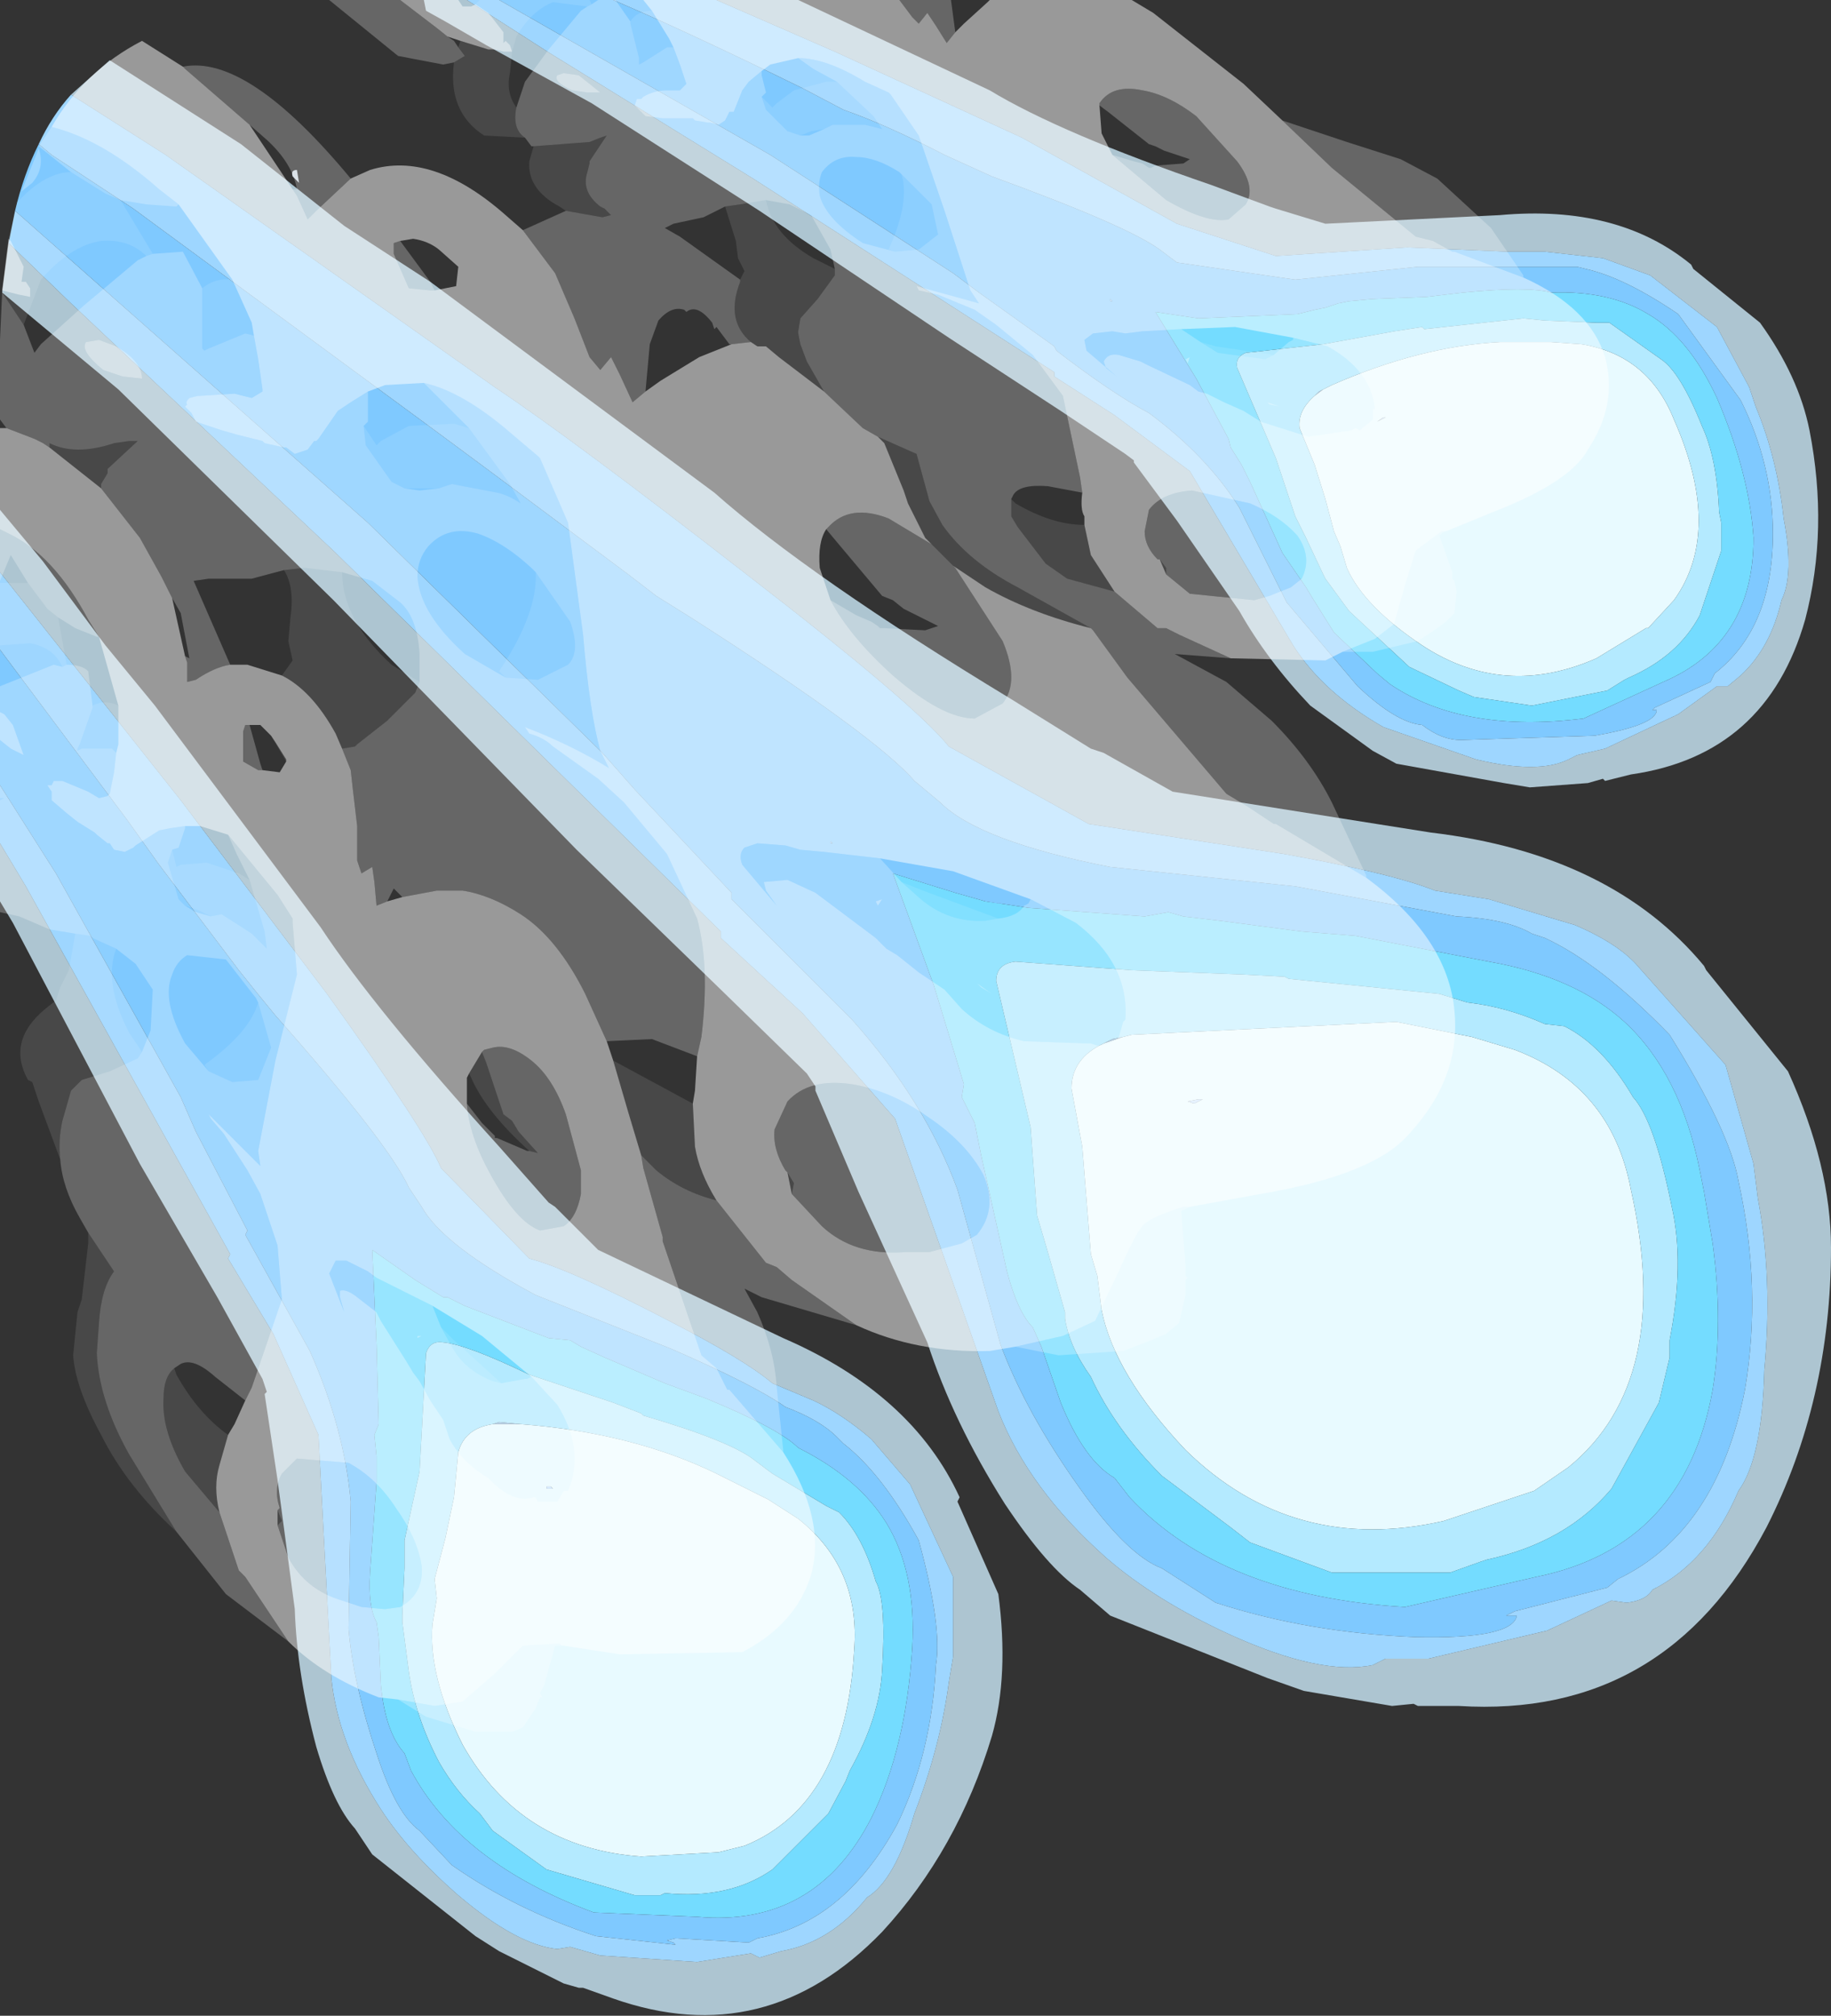 <?xml version="1.0" encoding="UTF-8" standalone="no"?>
<svg xmlns:ffdec="https://www.free-decompiler.com/flash" xmlns:xlink="http://www.w3.org/1999/xlink" ffdec:objectType="shape" height="46.85px" width="42.55px" xmlns="http://www.w3.org/2000/svg">
  <rect width="100%" height="100%" fill="#333333" stroke="none"/>
  <g transform="matrix(1.0, 0.0, 0.0, 1.0, 0.0, 0.0)">
    <path d="M6.9 3.95 L6.95 4.25 6.8 4.1 Q6.75 3.95 6.9 3.95" fill="#ced7df" fill-rule="evenodd" stroke="none"/>
    <path d="M30.55 9.2 L30.65 9.1 30.75 9.05 30.55 9.2 M25.65 24.25 L25.85 24.15 26.1 24.1 25.65 24.25 M12.1 33.1 L11.95 33.1 11.45 33.1 11.6 33.05 12.1 33.1" fill="#9fc0df" fill-rule="evenodd" stroke="none"/>
    <path d="M25.8 6.95 L25.85 7.0 25.8 7.0 25.8 6.95 M19.3 19.55 L19.35 19.6 19.3 19.6 19.3 19.55" fill="#a1cff8" fill-rule="evenodd" stroke="none"/>
    <path d="M32.0 9.8 L32.15 9.7 32.2 9.7 32.1 9.75 32.0 9.8 M27.6 25.6 L27.85 25.55 27.95 25.55 27.75 25.65 27.6 25.6 M12.7 34.6 L12.7 34.55 12.8 34.55 12.85 34.6 12.7 34.6" fill="#cce4ff" fill-rule="evenodd" stroke="none"/>
    <path d="M30.75 9.05 L30.95 8.95 Q33.0 8.05 34.85 7.95 L36.05 7.95 36.75 8.0 Q38.3 8.25 38.9 9.75 40.05 12.35 38.9 13.95 L38.3 14.6 38.25 14.6 37.1 15.3 Q34.95 16.25 33.05 15.0 31.7 14.1 31.3 13.2 L31.15 12.7 31.0 12.35 30.8 11.6 30.55 10.8 30.2 9.95 Q30.15 9.55 30.55 9.2 L30.75 9.05 M32.0 9.8 L32.1 9.75 32.2 9.7 32.15 9.7 32.0 9.8 M26.1 24.1 L26.3 24.05 32.45 23.75 34.2 24.1 35.2 24.4 Q37.45 25.25 37.9 27.65 38.9 32.1 36.45 34.1 L35.65 34.65 33.55 35.35 Q30.05 36.15 27.55 33.7 25.9 31.95 25.6 30.45 L25.5 29.65 25.35 29.15 25.25 27.9 25.15 26.65 24.9 25.3 Q24.9 24.6 25.65 24.25 L26.1 24.1 M11.45 33.1 L11.95 33.1 12.1 33.1 Q14.7 33.3 16.65 34.25 L17.85 34.85 18.55 35.3 Q20.0 36.45 19.85 38.35 19.65 41.95 17.3 42.9 L16.7 43.05 14.9 43.15 Q12.1 42.95 10.75 40.55 9.95 38.95 10.05 37.75 L10.15 37.15 10.1 36.7 10.35 35.75 10.55 34.8 10.65 33.75 Q10.8 33.2 11.45 33.1 M12.7 34.6 L12.85 34.6 12.8 34.55 12.7 34.55 12.7 34.6 M27.6 25.6 L27.75 25.65 27.95 25.55 27.85 25.55 27.6 25.6" fill="#e8faff" fill-rule="evenodd" stroke="none"/>
    <path d="M35.4 7.4 L35.9 7.45 37.1 7.5 37.4 7.5 38.6 8.35 Q39.05 8.65 39.55 9.9 39.9 10.65 39.95 11.9 L40.0 12.15 40.0 12.8 39.5 14.3 Q39.0 15.25 37.85 15.75 L37.75 15.8 37.35 16.05 35.6 16.4 34.25 16.2 33.9 16.05 32.75 15.5 31.35 14.2 30.8 13.45 30.75 13.35 30.35 12.5 30.1 12.0 29.65 10.65 28.75 8.55 Q28.7 8.3 28.95 8.2 L30.75 8.0 32.4 7.7 33.05 7.6 33.1 7.65 35.4 7.4 M30.55 9.2 Q30.15 9.55 30.2 9.95 L30.55 10.8 30.8 11.6 31.0 12.35 31.15 12.7 31.3 13.2 Q31.7 14.1 33.05 15.0 34.95 16.25 37.1 15.3 L38.25 14.6 38.3 14.6 38.9 13.95 Q40.05 12.35 38.9 9.75 38.3 8.25 36.75 8.0 L36.05 7.95 34.85 7.95 Q33.0 8.05 30.95 8.95 L30.75 9.05 30.65 9.1 30.55 9.2 M23.6 22.35 L26.3 22.55 28.9 22.65 29.85 22.7 29.95 22.75 33.45 23.1 34.1 23.3 Q35.0 23.4 35.9 23.8 L36.35 23.85 Q37.25 24.3 37.95 25.5 38.45 26.05 38.85 28.05 39.15 29.35 38.8 31.15 L38.8 31.55 38.55 32.6 37.45 34.6 Q36.4 35.85 34.55 36.25 L34.4 36.3 33.7 36.55 30.95 36.55 29.05 35.85 28.6 35.5 27.0 34.3 Q25.9 33.2 25.35 32.0 24.85 31.3 24.75 30.65 L24.75 30.5 24.35 29.1 24.1 28.25 23.95 26.2 23.15 22.8 Q23.15 22.4 23.6 22.35 M25.65 24.25 Q24.9 24.6 24.9 25.3 L25.15 26.65 25.25 27.9 25.35 29.15 25.5 29.65 25.6 30.45 Q25.9 31.95 27.55 33.7 30.05 36.15 33.55 35.35 L35.65 34.65 36.45 34.1 Q38.9 32.1 37.9 27.65 37.45 25.25 35.2 24.4 L34.2 24.1 32.45 23.75 26.3 24.05 26.1 24.1 25.85 24.15 25.65 24.25 M14.9 32.85 L14.95 32.9 Q17.0 33.5 17.55 33.95 L17.95 34.25 19.2 35.0 19.5 35.15 Q20.05 35.7 20.35 36.75 20.6 37.2 20.5 38.8 20.45 39.9 19.75 41.15 L19.65 41.4 19.25 42.15 17.95 43.45 Q16.95 44.15 15.45 44.0 L15.35 44.05 14.75 44.05 12.7 43.45 11.45 42.55 11.15 42.15 Q10.6 41.65 10.2 40.95 9.65 39.9 9.5 38.85 L9.35 37.7 9.35 37.55 9.4 36.45 9.4 35.8 9.75 34.2 9.9 31.45 Q10.0 31.15 10.3 31.2 10.85 31.25 12.3 31.95 L14.25 32.6 14.9 32.85 M12.1 33.1 L11.6 33.05 11.45 33.1 Q10.8 33.2 10.65 33.75 L10.55 34.8 10.35 35.75 10.1 36.7 10.15 37.15 10.05 37.75 Q9.95 38.95 10.75 40.55 12.1 42.95 14.9 43.15 L16.7 43.05 17.3 42.9 Q19.65 41.95 19.85 38.35 20.0 36.45 18.55 35.3 L17.85 34.85 16.65 34.25 Q14.7 33.3 12.1 33.1" fill="#b4eaff" fill-rule="evenodd" stroke="none"/>
    <path d="M35.4 7.4 L33.1 7.65 33.05 7.6 32.4 7.7 30.75 8.0 28.95 8.2 Q28.7 8.3 28.75 8.55 L29.65 10.65 30.1 12.0 30.35 12.5 30.75 13.35 30.8 13.45 31.35 14.2 32.75 15.5 33.9 16.05 34.25 16.2 35.6 16.4 37.35 16.05 37.75 15.8 37.85 15.75 Q39.0 15.25 39.5 14.3 L40.0 12.8 40.0 12.15 39.95 11.9 Q39.9 10.65 39.55 9.9 39.05 8.65 38.6 8.35 L37.4 7.5 37.1 7.5 35.9 7.45 35.4 7.4 M33.15 6.9 L34.0 6.8 Q35.5 6.65 36.05 6.8 37.4 6.75 38.3 7.3 39.25 7.85 39.9 9.25 40.65 11.0 40.75 12.5 40.75 14.95 38.65 15.85 L36.8 16.7 Q34.0 17.05 32.3 15.9 L32.0 15.65 31.0 14.7 30.5 13.9 30.35 13.65 29.8 12.85 29.05 11.2 28.85 10.8 28.6 10.4 28.55 10.2 27.8 8.8 26.85 7.25 27.85 7.4 29.0 7.35 30.15 7.3 30.55 7.2 30.8 7.15 31.1 7.05 31.35 7.0 31.9 6.95 33.15 6.9 M23.25 21.0 L23.9 21.1 26.6 21.3 27.15 21.2 27.5 21.3 28.35 21.4 30.25 21.65 31.5 21.75 34.6 22.35 Q36.6 22.7 37.75 23.75 39.05 24.95 39.5 27.2 L39.6 27.7 39.8 28.9 Q40.05 30.75 39.8 32.3 39.15 35.95 35.7 36.65 L32.65 37.35 Q28.4 37.1 26.25 34.8 L25.9 34.35 Q25.2 33.95 24.65 32.6 L24.2 31.3 24.0 30.85 Q23.65 30.5 23.4 29.55 L22.8 26.85 22.65 26.1 22.35 25.5 22.4 25.2 21.7 22.9 20.75 20.3 22.2 20.75 22.9 20.95 23.25 21.0 M23.6 22.35 Q23.15 22.4 23.15 22.8 L23.95 26.2 24.1 28.25 24.35 29.1 24.75 30.5 24.75 30.65 Q24.85 31.3 25.35 32.0 25.9 33.2 27.0 34.3 L28.6 35.5 29.05 35.85 30.95 36.55 33.7 36.55 34.4 36.3 34.55 36.25 Q36.4 35.85 37.45 34.6 L38.55 32.6 38.8 31.55 38.8 31.15 Q39.15 29.35 38.85 28.05 38.45 26.05 37.95 25.5 37.25 24.3 36.35 23.85 L35.9 23.8 Q35.0 23.4 34.1 23.3 L33.45 23.1 29.95 22.75 29.85 22.7 28.9 22.65 26.3 22.55 23.6 22.35 M10.3 30.15 L10.4 30.15 10.8 30.35 12.75 31.1 13.25 31.15 13.5 31.3 14.05 31.55 15.45 32.15 16.4 32.5 Q18.1 33.2 18.55 33.65 19.95 34.35 20.6 35.4 21.3 36.55 21.2 38.3 21.05 40.65 20.25 42.25 18.95 44.8 16.2 44.55 L13.8 44.45 Q10.7 43.3 9.55 41.15 L9.4 40.75 Q8.95 40.25 8.85 39.15 L8.8 38.05 8.75 37.7 Q8.55 37.35 8.6 36.55 L8.75 34.45 8.75 33.85 8.7 33.35 8.8 33.1 8.75 31.25 8.65 29.05 9.65 29.75 10.3 30.15 M14.9 32.85 L14.25 32.6 12.3 31.95 Q10.85 31.25 10.3 31.2 10.0 31.15 9.9 31.45 L9.75 34.2 9.4 35.8 9.4 36.45 9.35 37.55 9.35 37.7 9.5 38.85 Q9.65 39.9 10.2 40.95 10.6 41.65 11.15 42.15 L11.45 42.55 12.7 43.45 14.75 44.05 15.35 44.05 15.45 44.0 Q16.95 44.15 17.95 43.45 L19.25 42.15 19.65 41.4 19.75 41.15 Q20.45 39.9 20.5 38.8 20.6 37.2 20.35 36.75 20.05 35.7 19.5 35.15 L19.2 35.0 17.95 34.25 17.55 33.95 Q17.0 33.5 14.95 32.9 L14.9 32.85" fill="#74dcff" fill-rule="evenodd" stroke="none"/>
    <path d="M14.25 0.0 Q16.0 0.75 18.65 2.05 L19.6 2.55 Q20.6 2.9 21.95 3.6 L22.5 3.85 23.05 4.1 Q26.2 5.25 26.95 5.8 L27.35 6.1 30.1 6.5 32.95 6.2 35.45 6.2 36.65 6.2 36.85 6.25 Q37.75 6.45 39.0 7.3 L40.45 9.3 Q41.2 10.8 41.2 12.4 41.2 14.6 39.85 15.65 L39.75 15.85 38.45 16.45 38.4 16.5 38.45 16.5 38.5 16.5 Q38.5 16.85 37.05 17.1 L33.95 17.2 Q33.5 17.2 33.05 16.85 32.45 16.8 31.55 15.95 L29.9 14.0 28.8 11.8 Q28.05 10.6 26.7 9.6 25.85 9.15 24.55 8.15 L24.5 8.05 22.75 6.8 22.15 6.35 17.9 3.6 13.35 1.0 11.6 0.0 14.25 0.0 M0.9 3.35 L1.2 3.6 3.1 4.85 10.1 10.0 11.45 11.0 14.6 13.35 15.25 13.85 16.05 14.35 Q20.35 17.1 21.25 18.15 L21.85 18.65 Q22.75 19.55 25.8 20.15 L30.1 20.6 33.85 21.3 Q35.0 21.35 35.6 21.7 L35.9 21.8 Q37.2 22.4 38.8 24.05 40.2 26.3 40.4 27.45 40.95 29.95 40.55 32.3 39.9 35.6 37.6 36.7 L37.35 36.9 35.2 37.45 35.0 37.55 35.2 37.55 35.25 37.55 Q35.15 38.1 32.9 38.05 30.4 37.95 28.25 37.25 L27.0 36.45 Q26.2 36.15 25.1 34.6 23.85 32.85 23.25 31.25 L22.25 27.65 Q21.5 25.6 19.8 23.7 L17.0 20.9 17.0 20.75 14.75 18.35 14.0 17.5 8.55 12.15 2.5 6.8 0.35 4.9 Q0.55 4.05 0.9 3.35 M33.15 6.9 L31.9 6.95 31.35 7.0 31.1 7.05 30.8 7.15 30.55 7.2 30.15 7.3 29.0 7.35 27.85 7.4 26.85 7.25 27.8 8.8 28.55 10.2 28.6 10.4 28.85 10.8 29.05 11.2 29.8 12.85 30.35 13.65 30.5 13.9 31.0 14.7 32.0 15.65 32.3 15.9 Q34.0 17.05 36.8 16.7 L38.65 15.85 Q40.75 14.95 40.75 12.5 40.65 11.0 39.9 9.25 39.25 7.85 38.3 7.3 37.4 6.75 36.05 6.8 35.5 6.65 34.0 6.8 L33.15 6.9 M25.8 6.95 L25.8 7.0 25.85 7.0 25.8 6.95 M22.9 20.95 L22.2 20.75 20.75 20.3 21.7 22.9 22.4 25.2 22.35 25.5 22.65 26.1 22.8 26.85 23.4 29.55 Q23.65 30.5 24.0 30.85 L24.2 31.3 24.65 32.6 Q25.2 33.95 25.9 34.35 L26.25 34.8 Q28.4 37.1 32.65 37.35 L35.7 36.65 Q39.15 35.95 39.8 32.3 40.05 30.75 39.8 28.9 L39.6 27.7 39.5 27.2 Q39.05 24.95 37.75 23.75 36.6 22.7 34.6 22.35 L31.5 21.75 30.25 21.65 28.35 21.4 27.5 21.3 27.15 21.2 26.6 21.3 23.9 21.1 23.25 21.0 23.2 21.0 22.9 20.95 M0.0 18.25 L0.0 15.1 2.95 19.05 3.7 20.1 5.55 22.55 5.95 23.05 6.4 23.6 Q9.05 26.6 9.5 27.6 L9.8 28.05 Q10.3 28.95 12.45 30.1 L15.6 31.35 Q17.55 32.2 18.25 32.7 19.05 33.0 19.45 33.4 L19.6 33.55 Q20.5 34.25 21.35 35.8 21.9 37.8 21.75 38.7 21.65 40.75 20.85 42.4 19.6 44.7 17.6 45.05 L17.4 45.15 15.7 45.05 15.5 45.1 15.65 45.15 15.7 45.2 13.85 45.0 Q12.0 44.4 10.5 43.35 L9.75 42.55 Q9.2 42.15 8.75 40.75 8.2 39.1 8.1 37.85 L8.15 34.9 Q8.0 33.2 7.2 31.4 L5.7 28.7 5.75 28.6 4.55 26.3 4.2 25.5 1.3 20.3 0.0 18.25 M19.3 19.55 L19.3 19.6 19.35 19.6 19.3 19.55 M10.3 30.15 L9.65 29.75 8.65 29.05 8.75 31.25 8.8 33.1 8.7 33.35 8.75 33.85 8.75 34.45 8.6 36.55 Q8.55 37.35 8.75 37.7 L8.8 38.05 8.85 39.15 Q8.95 40.25 9.4 40.75 L9.55 41.15 Q10.7 43.3 13.8 44.45 L16.2 44.55 Q18.95 44.8 20.25 42.25 21.05 40.65 21.2 38.3 21.3 36.55 20.6 35.4 19.95 34.35 18.55 33.65 18.1 33.2 16.4 32.5 L15.45 32.15 14.05 31.55 13.5 31.3 13.25 31.15 12.75 31.1 10.8 30.35 10.4 30.15 10.3 30.15" fill="#7fc9ff" fill-rule="evenodd" stroke="none"/>
    <path d="M16.65 0.0 L19.4 1.2 23.75 3.2 27.35 5.2 29.65 5.95 32.7 5.75 35.05 5.85 35.9 5.85 37.25 6.0 38.35 6.4 39.9 7.6 40.65 9.0 40.8 9.45 Q41.3 10.65 41.45 12.05 41.7 13.35 41.4 13.95 41.15 15.05 40.45 15.7 L40.15 15.95 39.9 15.95 39.0 16.6 37.3 17.4 36.65 17.55 36.45 17.65 Q35.75 18.0 34.3 17.65 L32.15 16.9 Q30.75 16.1 30.05 15.0 L27.65 10.95 25.9 9.65 24.5 8.75 24.5 8.65 17.5 4.15 12.8 1.25 10.85 0.0 11.6 0.0 13.35 1.0 17.9 3.6 22.15 6.35 22.75 6.8 24.5 8.05 24.55 8.15 Q25.85 9.15 26.7 9.6 28.05 10.6 28.8 11.8 L29.9 14.0 31.55 15.95 Q32.45 16.8 33.05 16.85 33.5 17.2 33.95 17.2 L37.05 17.1 Q38.5 16.85 38.5 16.5 L38.45 16.5 38.4 16.5 38.45 16.45 39.75 15.85 39.85 15.65 Q41.2 14.6 41.2 12.4 41.2 10.8 40.45 9.3 L39.0 7.3 Q37.75 6.45 36.85 6.25 L36.65 6.2 35.45 6.2 32.95 6.2 30.1 6.5 27.35 6.1 26.95 5.8 Q26.2 5.25 23.05 4.1 L22.5 3.85 21.95 3.6 Q20.6 2.9 19.6 2.55 L18.65 2.05 Q16.0 0.75 14.25 0.0 L16.65 0.0 M1.65 2.2 L3.85 3.6 11.5 9.0 Q13.3 10.2 17.35 13.35 21.3 16.4 22.05 17.35 L25.3 19.15 29.85 19.85 Q32.35 20.3 33.35 20.7 L34.6 20.9 36.6 21.5 Q37.65 21.95 38.1 22.5 L40.1 24.75 40.75 27.05 40.85 27.85 Q41.2 29.7 41.0 31.85 40.95 33.9 40.4 34.65 39.7 36.3 38.4 36.95 38.25 37.2 37.8 37.25 L37.45 37.2 35.95 37.9 33.2 38.55 32.2 38.55 31.9 38.7 Q30.7 38.95 28.6 38.0 26.85 37.2 25.7 36.2 23.9 34.6 23.2 32.8 L20.8 26.0 18.65 23.55 16.75 21.8 16.75 21.65 7.8 12.85 1.65 7.05 0.2 5.65 0.35 4.9 2.5 6.8 8.55 12.15 14.0 17.5 14.75 18.35 17.0 20.75 17.0 20.9 19.8 23.7 Q21.5 25.6 22.25 27.65 L23.25 31.25 Q23.85 32.85 25.1 34.6 26.2 36.15 27.0 36.45 L28.25 37.25 Q30.4 37.95 32.9 38.05 35.15 38.1 35.25 37.55 L35.2 37.55 35.0 37.55 35.2 37.45 37.35 36.9 37.6 36.7 Q39.9 35.6 40.55 32.3 40.95 29.95 40.4 27.45 40.2 26.3 38.8 24.05 37.2 22.4 35.9 21.8 L35.6 21.7 Q35.0 21.35 33.85 21.3 L30.1 20.6 25.8 20.15 Q22.75 19.55 21.85 18.65 L21.25 18.15 Q20.35 17.1 16.05 14.35 L15.25 13.85 14.6 13.35 11.45 11.0 10.1 10.0 3.1 4.85 1.2 3.6 0.9 3.35 Q1.2 2.7 1.65 2.2 M0.0 19.6 L0.0 18.25 1.3 20.3 4.2 25.5 4.55 26.3 5.75 28.6 5.7 28.7 7.2 31.4 Q8.0 33.2 8.15 34.9 L8.1 37.85 Q8.2 39.1 8.75 40.75 9.2 42.15 9.75 42.55 L10.5 43.35 Q12.0 44.4 13.85 45.0 L15.7 45.2 15.65 45.15 15.5 45.1 15.7 45.05 17.4 45.15 17.6 45.05 Q19.6 44.7 20.85 42.4 21.65 40.75 21.75 38.7 21.9 37.8 21.35 35.8 20.5 34.25 19.6 33.55 L19.45 33.4 Q19.05 33.0 18.25 32.7 17.55 32.2 15.6 31.35 L12.45 30.1 Q10.3 28.95 9.8 28.05 L9.5 27.6 Q9.05 26.6 6.4 23.6 L5.95 23.05 5.55 22.55 3.7 20.1 2.95 19.05 0.0 15.1 0.0 13.3 4.2 18.6 7.6 23.1 Q9.9 26.3 10.25 27.15 L12.3 29.25 Q13.25 29.5 15.55 30.7 17.3 31.6 17.95 32.15 L18.9 32.55 Q19.55 32.85 20.25 33.45 L21.15 34.5 22.15 36.65 22.15 38.5 22.05 39.1 Q21.85 40.6 21.25 42.15 20.8 43.7 20.15 44.1 19.3 45.15 18.15 45.35 L17.65 45.5 17.45 45.4 16.2 45.6 13.95 45.45 13.25 45.25 12.95 45.3 Q12.0 45.2 10.65 44.05 9.5 43.05 8.85 42.05 7.85 40.5 7.7 39.0 L7.4 33.35 6.35 31.0 5.3 29.25 5.35 29.15 0.6 20.6 0.0 19.6" fill="#9ed6ff" fill-rule="evenodd" stroke="none"/>
    <path d="M10.85 0.0 L12.8 1.25 17.5 4.15 24.5 8.65 24.5 8.75 25.9 9.65 27.65 10.95 30.05 15.0 Q30.75 16.1 32.15 16.9 L34.3 17.65 Q35.75 18.0 36.45 17.65 L36.65 17.55 37.3 17.4 39.0 16.6 39.9 15.95 40.15 15.95 40.45 15.7 Q41.15 15.05 41.4 13.95 41.7 13.35 41.45 12.05 41.3 10.65 40.8 9.45 L40.65 9.0 39.9 7.6 38.35 6.4 37.25 6.0 35.9 5.85 35.05 5.85 32.7 5.75 29.65 5.95 27.35 5.2 23.75 3.2 19.4 1.2 16.65 0.0 18.55 0.0 23.0 2.1 Q24.65 3.1 28.15 4.3 L29.5 4.8 29.65 4.85 30.8 5.2 34.85 5.0 Q37.6 4.75 39.3 6.15 L39.35 6.25 40.9 7.5 Q41.8 8.75 42.05 10.0 42.5 12.3 41.95 14.4 41.05 17.55 37.9 18.0 L37.3 18.15 37.25 18.1 36.9 18.2 35.55 18.3 34.95 18.2 32.45 17.75 31.9 17.45 30.45 16.4 Q29.45 15.35 28.8 14.2 L27.35 12.1 26.35 10.75 26.35 10.7 26.15 10.55 24.65 9.55 22.05 7.85 17.65 4.9 13.75 2.4 11.3 1.05 10.35 0.5 9.9 0.25 9.85 0.0 10.85 0.0 M0.2 5.65 L1.65 7.05 7.8 12.85 16.75 21.65 16.75 21.8 18.65 23.55 20.8 26.0 23.2 32.8 Q23.9 34.6 25.7 36.2 26.85 37.2 28.6 38.0 30.7 38.95 31.9 38.7 L32.2 38.55 33.2 38.55 35.95 37.9 37.45 37.2 37.8 37.25 Q38.25 37.2 38.4 36.95 39.7 36.3 40.4 34.65 40.95 33.9 41.0 31.85 41.2 29.7 40.85 27.85 L40.75 27.05 40.1 24.75 38.1 22.5 Q37.65 21.95 36.6 21.5 L34.6 20.9 33.35 20.7 Q32.35 20.3 29.85 19.85 L25.3 19.15 22.05 17.35 Q21.3 16.4 17.35 13.35 13.3 10.2 11.5 9.0 L3.85 3.6 1.65 2.2 2.55 1.4 5.6 3.35 8.0 5.25 10.0 6.55 16.6 11.45 Q18.8 13.4 23.5 16.25 L25.35 17.4 25.65 17.5 27.25 18.4 33.25 19.35 Q37.45 19.85 39.6 22.45 L39.65 22.55 41.55 24.9 Q42.55 27.1 42.55 29.0 42.55 32.55 41.05 35.5 38.7 39.95 33.9 39.65 L32.95 39.65 32.85 39.6 32.35 39.65 30.3 39.3 29.45 39.0 25.8 37.55 25.1 36.95 Q24.35 36.45 23.35 34.95 22.15 33.05 21.55 31.2 L19.95 27.7 18.95 25.35 18.95 25.25 18.75 24.95 16.75 23.0 13.4 19.75 7.75 13.95 2.75 9.05 0.05 6.8 0.2 5.65 M0.0 13.3 L0.0 11.85 1.0 13.05 2.45 15.0 3.6 16.4 7.45 21.55 Q8.7 23.45 11.6 26.65 L12.75 27.95 12.9 28.05 13.9 29.05 18.2 31.1 Q21.2 32.4 22.3 34.8 L22.25 34.9 23.2 37.05 Q23.45 38.95 23.05 40.35 22.25 43.0 20.5 44.9 17.8 47.7 14.25 46.45 L13.55 46.2 13.45 46.2 13.1 46.1 11.6 45.35 11.05 45.0 8.65 43.1 8.25 42.5 Q7.75 41.95 7.35 40.6 6.9 38.9 6.85 37.4 L6.45 34.4 6.15 32.4 6.2 32.35 6.1 32.05 5.05 30.15 3.25 27.05 0.3 21.45 0.0 20.95 0.0 19.6 0.6 20.6 5.35 29.15 5.3 29.25 6.35 31.0 7.4 33.35 7.7 39.0 Q7.85 40.5 8.85 42.05 9.5 43.05 10.65 44.05 12.0 45.2 12.95 45.3 L13.25 45.25 13.95 45.45 16.2 45.6 17.45 45.4 17.65 45.5 18.15 45.35 Q19.3 45.15 20.15 44.1 20.8 43.7 21.25 42.15 21.85 40.6 22.05 39.1 L22.15 38.5 22.15 36.65 21.15 34.5 20.25 33.45 Q19.55 32.85 18.9 32.55 L17.95 32.15 Q17.3 31.6 15.55 30.7 13.25 29.5 12.3 29.25 L10.25 27.15 Q9.9 26.3 7.6 23.1 L4.2 18.6 0.0 13.3" fill="#cce9f9" fill-opacity="0.8" fill-rule="evenodd" stroke="none"/>
    <path d="M29.8 2.8 L31.3 3.3 32.55 3.7 33.4 4.15 34.65 5.3 35.4 6.4 35.4 6.45 33.8 5.85 33.75 5.85 33.3 5.6 32.9 5.5 30.95 3.9 29.8 2.8 M33.6 12.35 Q33.55 12.35 33.45 12.45 L33.75 13.3 33.75 13.45 33.8 13.5 33.85 13.75 33.8 14.25 33.6 14.45 33.4 14.6 32.95 14.9 31.9 15.15 31.2 15.15 31.95 14.85 32.4 14.5 32.65 13.6 32.9 12.8 33.5 12.35 33.6 12.35 M28.6 15.3 L27.3 15.2 28.5 15.85 29.55 16.75 Q30.45 17.65 30.95 18.65 L31.75 20.35 31.75 20.4 29.65 19.15 29.6 19.15 29.0 18.75 28.5 18.45 26.2 15.75 25.4 14.65 25.35 14.6 23.65 13.65 Q22.5 13.05 21.9 12.2 L21.6 11.65 21.3 10.55 20.4 10.15 20.05 9.95 19.15 9.1 18.75 8.4 18.6 8.0 18.55 7.75 18.55 7.7 18.6 7.4 19.0 6.95 19.4 6.4 19.4 6.25 19.3 5.8 18.85 5.0 18.35 4.75 17.8 4.65 17.2 4.75 16.85 4.8 16.35 5.05 15.65 5.2 15.45 5.3 15.8 5.5 17.2 6.5 17.2 6.55 Q16.85 7.45 17.45 7.95 L17.0 8.0 16.95 8.0 16.65 7.6 16.6 7.65 16.55 7.5 Q16.2 7.05 15.95 7.25 L15.9 7.2 Q15.6 7.1 15.3 7.45 L15.1 8.0 15.0 9.1 14.7 9.35 14.4 8.7 14.2 8.3 13.95 8.6 13.7 8.3 13.35 7.4 12.9 6.35 12.15 5.35 13.15 4.9 14.0 5.05 14.2 5.0 14.05 4.85 13.95 4.8 Q13.5 4.45 13.65 4.0 L13.7 3.8 13.7 3.75 14.1 3.15 13.95 3.2 13.7 3.3 12.4 3.4 12.35 3.4 12.2 3.2 Q11.9 3.0 12.0 2.5 L12.2 1.9 12.75 1.15 13.5 0.25 13.65 0.15 13.75 0.1 13.9 0.0 14.3 0.0 14.65 0.5 14.65 0.55 14.85 1.35 14.85 1.5 14.95 1.45 15.5 1.1 15.65 1.1 15.8 1.5 15.95 1.95 15.8 2.1 15.5 2.1 Q15.2 2.1 14.95 2.25 L14.9 2.3 14.8 2.3 14.75 2.45 14.85 2.55 15.0 2.7 15.4 2.75 15.65 2.75 16.1 2.75 16.15 2.8 16.45 2.85 16.5 2.85 16.7 2.9 16.85 2.8 16.95 2.6 17.05 2.6 17.25 2.1 17.4 1.9 17.7 1.65 17.7 1.75 17.8 2.15 17.7 2.25 17.8 2.55 18.3 3.05 18.6 3.15 18.8 3.15 19.15 3.0 19.35 2.9 20.1 2.9 20.5 3.0 20.3 2.7 19.45 1.9 18.9 1.6 18.55 1.35 Q19.2 1.35 20.1 1.9 L20.65 2.15 20.7 2.2 21.35 3.15 21.95 4.9 22.55 6.75 22.75 7.05 21.3 6.65 21.35 6.75 21.8 6.85 22.65 7.2 23.15 7.55 24.0 8.25 24.7 9.2 25.1 11.1 25.15 11.45 24.35 11.3 Q23.7 11.25 23.55 11.5 L23.5 11.6 23.5 12.0 23.65 12.25 24.3 13.1 24.8 13.45 25.9 13.75 26.9 14.6 27.1 14.6 27.4 14.75 28.6 15.3 M27.65 28.05 L27.45 28.15 27.55 29.4 27.55 29.65 27.6 29.7 27.55 29.75 27.55 30.1 27.4 30.75 27.1 31.0 26.75 31.15 26.1 31.4 24.6 31.5 23.6 31.3 24.7 31.05 25.45 30.7 26.0 29.55 Q26.4 28.65 26.55 28.5 26.7 28.3 27.5 28.05 L27.65 28.05 M19.9 30.8 L17.7 30.15 17.3 29.95 17.6 30.5 Q18.0 31.4 18.05 32.25 L18.2 33.7 18.2 33.75 16.95 32.3 16.9 32.3 16.65 31.8 16.3 31.5 15.4 28.85 15.4 28.75 14.95 27.15 14.9 26.85 15.25 27.2 Q15.85 27.7 16.65 27.9 L17.8 29.35 18.05 29.45 18.4 29.75 19.9 30.8 M13.05 38.25 L12.9 38.25 12.65 39.15 12.55 39.35 12.6 39.45 12.55 39.45 12.45 39.7 12.15 40.15 11.9 40.25 11.6 40.25 11.05 40.25 9.9 39.9 9.25 39.5 10.1 39.65 10.75 39.55 11.5 38.9 12.15 38.25 13.0 38.2 13.05 38.25 M6.7 38.15 L5.25 37.05 4.1 35.6 3.0 33.8 Q2.3 32.55 2.25 31.45 L2.3 30.75 Q2.35 29.95 2.65 29.55 L2.05 28.65 1.85 28.3 Q1.45 27.6 1.4 26.95 1.35 26.5 1.45 26.05 L1.65 25.35 1.9 25.1 2.55 24.9 3.2 24.6 3.3 24.45 3.5 23.95 3.55 23.0 3.15 22.4 2.7 22.05 2.15 21.8 2.1 21.75 1.75 21.7 1.15 21.6 0.45 21.3 0.0 21.2 0.0 18.6 0.1 18.55 0.0 18.55 0.0 17.2 0.25 17.4 0.55 17.55 0.3 16.85 0.1 16.6 0.0 16.55 0.0 15.95 1.25 15.45 1.45 15.5 1.55 15.45 Q1.9 15.45 2.05 15.6 L2.15 16.4 2.15 16.45 1.85 17.3 1.8 17.4 1.8 17.45 1.9 17.4 2.6 17.4 2.7 17.5 2.65 17.95 2.55 18.45 2.5 18.5 2.3 18.55 2.05 18.4 1.45 18.15 1.4 18.15 1.25 18.15 1.2 18.25 1.1 18.25 1.2 18.4 1.2 18.6 1.55 18.9 1.8 19.1 2.2 19.35 2.25 19.4 2.5 19.6 2.55 19.6 2.65 19.75 2.9 19.8 3.1 19.7 3.15 19.65 3.7 19.3 3.95 19.25 4.3 19.2 4.3 19.25 4.15 19.7 4.0 19.75 3.9 20.05 4.15 20.9 4.3 21.05 4.55 21.2 4.9 21.3 5.15 21.25 5.85 21.7 6.2 22.05 6.15 21.65 5.8 20.45 5.5 19.85 5.3 19.4 6.45 20.8 6.8 21.35 6.8 21.45 6.9 22.65 6.4 24.65 6.0 26.75 6.05 27.1 4.85 25.9 4.9 26.0 5.2 26.35 5.75 27.2 6.05 27.75 6.45 28.95 6.55 30.2 5.85 32.25 5.7 32.55 5.0 32.0 Q4.5 31.55 4.2 31.7 L4.05 31.8 Q3.8 32.0 3.8 32.5 3.75 33.25 4.3 34.2 L5.1 35.15 5.55 36.5 5.7 36.65 5.9 36.95 6.7 38.15 M0.65 13.55 L0.25 12.9 0.0 13.5 0.0 12.3 0.1 12.35 0.2 12.4 Q1.25 12.9 2.05 14.4 L2.3 14.8 2.25 14.8 1.75 14.6 1.35 14.35 1.1 14.15 0.65 13.55 M0.15 9.95 L0.0 9.75 0.0 7.9 0.05 6.8 0.55 7.55 0.8 8.2 0.95 8.0 1.95 7.1 3.2 6.05 3.4 5.95 3.55 5.9 4.25 5.85 4.7 6.7 4.7 6.8 4.7 7.95 4.7 8.1 4.75 8.15 4.85 8.1 5.7 7.75 5.9 7.8 6.0 8.35 6.1 9.05 6.1 9.1 5.85 9.25 5.45 9.15 4.65 9.2 4.6 9.2 4.4 9.25 Q4.3 9.35 4.35 9.4 L4.3 9.45 4.45 9.6 4.55 9.8 5.15 10.0 5.5 10.1 6.1 10.25 6.15 10.3 6.6 10.4 6.65 10.4 6.85 10.55 7.15 10.45 7.3 10.25 7.35 10.25 7.4 10.2 7.85 9.55 8.15 9.35 8.55 9.1 8.55 9.2 8.55 9.8 8.45 9.9 8.5 10.35 9.1 11.2 9.4 11.35 9.75 11.4 10.2 11.35 10.5 11.25 11.55 11.45 Q11.8 11.5 12.1 11.7 L11.85 11.25 10.9 9.95 10.3 9.35 9.85 8.9 Q10.75 9.1 11.85 10.05 L12.5 10.6 12.55 10.65 13.2 12.15 13.55 14.75 Q13.7 16.55 13.95 17.45 L14.15 17.85 Q13.25 17.3 12.2 16.9 L12.3 17.05 Q12.65 17.15 12.85 17.35 L13.9 18.1 14.5 18.65 15.5 19.85 16.2 21.35 Q16.5 22.45 16.3 24.1 L16.2 24.55 15.15 24.15 14.1 24.2 13.6 23.1 Q12.95 21.8 12.1 21.25 11.4 20.8 10.75 20.7 L10.15 20.7 9.35 20.85 9.15 20.65 9.0 20.95 8.75 21.05 8.7 20.5 8.65 20.15 8.4 20.3 8.3 20.0 8.3 19.55 8.3 19.25 8.3 19.2 8.2 18.35 8.15 17.9 7.95 17.4 8.25 17.35 8.3 17.3 9.0 16.75 9.65 16.1 9.75 15.85 9.75 15.2 Q9.7 14.35 9.3 14.0 L8.65 13.5 7.95 13.3 7.1 13.2 7.05 13.2 6.6 13.25 5.85 13.45 4.85 13.45 4.5 13.5 5.35 15.45 Q5.0 15.5 4.55 15.8 L4.35 15.85 4.35 15.4 4.3 15.25 4.4 15.3 4.2 14.25 4.0 13.9 3.75 13.4 3.25 12.5 2.35 11.35 2.35 11.25 2.5 11.0 2.5 10.9 3.2 10.25 3.0 10.25 2.65 10.3 Q1.75 10.6 1.15 10.3 L1.15 10.4 1.0 10.3 0.8 10.2 0.15 9.95 M1.65 4.0 L0.9 3.4 1.2 2.95 Q2.4 3.25 3.7 4.4 L4.15 4.75 4.1 4.8 3.4 4.75 2.8 4.65 2.45 4.5 1.65 4.0 M4.25 1.55 Q5.75 1.25 8.15 4.15 L7.35 4.9 7.15 5.1 6.9 4.55 6.8 4.4 6.9 4.4 Q6.8 3.8 6.2 3.25 L5.8 2.9 4.3 1.6 4.25 1.55 M10.55 1.45 L10.3 1.5 9.25 1.3 7.65 0.0 9.3 0.0 10.15 0.65 10.4 0.85 10.55 0.95 10.65 1.1 10.8 1.3 10.55 1.45 M20.9 0.0 L22.1 0.0 22.2 0.75 22.0 1.0 21.75 0.6 21.55 0.3 21.35 0.55 21.2 0.4 20.9 0.0 M30.05 7.85 L30.85 8.05 Q31.85 8.6 31.95 9.5 L31.9 9.5 31.9 9.75 31.6 10.0 31.5 9.95 31.4 10.0 30.4 10.15 29.3 9.8 28.9 9.55 28.45 9.35 28.05 9.15 27.85 9.1 27.65 8.95 26.7 8.5 26.5 8.4 26.0 8.25 Q25.75 8.2 25.65 8.4 L25.7 8.55 25.95 8.75 25.25 8.15 25.2 7.9 25.4 7.75 25.85 7.7 26.15 7.75 26.55 7.7 27.45 7.65 27.9 7.95 28.3 8.2 29.4 8.35 29.6 8.25 29.95 7.95 30.05 7.9 30.05 7.85 M25.55 2.45 L25.55 2.4 Q25.85 1.95 26.55 2.1 27.15 2.2 27.8 2.7 L28.75 3.75 Q29.2 4.35 28.95 4.75 L28.55 5.1 Q28.05 5.2 27.1 4.65 L25.85 3.6 26.35 3.75 26.55 3.8 26.7 3.9 26.75 3.9 26.85 3.85 27.5 3.8 27.65 3.7 27.05 3.5 26.85 3.4 26.7 3.35 25.75 2.6 25.55 2.45 M20.8 5.85 L21.35 5.8 21.8 5.45 21.65 4.75 20.95 4.05 20.9 4.0 Q20.35 3.65 19.9 3.65 19.4 3.6 19.1 4.0 19.0 4.25 19.05 4.55 19.2 5.1 20.05 5.65 L20.8 5.85 M27.6 8.45 L27.65 8.3 27.55 8.35 27.6 8.45 M26.95 13.0 L26.9 13.0 Q26.6 12.7 26.6 12.35 L26.7 11.85 Q27.0 11.45 27.7 11.4 L29.05 11.7 Q29.75 12.0 30.15 12.45 30.5 12.95 30.25 13.45 L30.0 13.65 29.5 13.85 29.15 13.95 27.65 13.8 27.1 13.35 27.1 13.2 26.95 13.0 M29.45 9.35 L29.5 9.4 29.75 9.45 29.45 9.35 M22.15 13.15 L22.2 13.2 23.3 14.9 Q23.7 15.85 23.3 16.35 L22.65 16.7 Q21.9 16.7 20.75 15.7 19.75 14.8 19.3 13.95 L19.9 14.3 20.25 14.45 20.4 14.55 20.45 14.6 20.55 14.6 21.5 14.65 21.8 14.55 21.0 14.15 20.75 13.95 20.5 13.85 19.45 12.6 19.2 12.3 19.25 12.25 Q19.75 11.7 20.65 12.05 L21.65 12.65 22.15 13.15 M23.2 21.35 Q23.65 21.3 23.8 21.05 L23.9 21.0 23.95 20.9 25.0 21.45 Q26.25 22.4 26.15 23.7 L26.1 23.75 26.0 24.1 Q25.8 24.3 25.5 24.3 L25.35 24.25 25.25 24.25 23.8 24.2 Q22.95 24.0 22.35 23.45 L21.95 23.0 21.35 22.6 20.85 22.2 20.6 22.05 20.35 21.8 19.15 20.9 18.95 20.75 18.3 20.45 17.75 20.5 17.8 20.7 18.05 21.05 17.25 20.1 Q17.15 19.85 17.3 19.7 L17.6 19.6 18.25 19.65 18.6 19.75 19.15 19.8 20.45 19.95 20.95 20.5 21.4 20.9 Q22.05 21.45 22.9 21.4 L23.2 21.35 M20.4 21.05 L20.5 20.9 20.35 20.95 20.4 21.05 M23.05 23.1 L22.7 22.85 22.8 22.95 23.05 23.1 M12.95 1.75 Q12.85 1.9 13.3 2.1 L13.65 2.15 13.95 2.15 13.45 1.75 13.1 1.7 12.95 1.75 M10.1 6.75 L10.0 6.75 9.5 6.7 9.15 5.9 9.15 5.65 9.3 5.6 10.0 6.55 10.1 6.75 M0.9 3.45 Q1.05 3.9 0.75 4.25 L0.5 4.45 0.9 3.45 M2.85 8.75 L3.3 8.8 Q3.3 8.4 2.7 8.05 L2.3 7.9 2.0 7.95 Q1.85 8.15 2.4 8.6 L2.85 8.75 M12.45 13.3 L12.35 13.2 Q11.7 12.6 11.1 12.4 10.4 12.2 9.95 12.7 9.7 13.0 9.7 13.4 9.75 14.25 10.8 15.2 L11.75 15.75 12.5 15.8 13.2 15.45 Q13.5 15.15 13.25 14.45 L12.45 13.3 M5.8 16.85 L6.05 17.75 6.1 17.9 6.0 17.9 5.65 17.7 5.65 17.0 5.7 16.85 5.8 16.85 M6.0 23.3 L5.95 23.2 5.25 22.3 4.35 22.2 Q4.1 22.35 4.0 22.65 3.75 23.25 4.3 24.25 L4.85 24.9 5.4 25.15 6.0 25.1 6.3 24.35 6.0 23.3 M11.2 24.45 L11.25 24.4 11.45 24.35 Q11.85 24.25 12.35 24.65 12.85 25.05 13.15 25.9 L13.5 27.2 13.5 27.45 13.5 27.75 Q13.4 28.3 13.1 28.5 L12.55 28.6 Q12.0 28.4 11.4 27.3 10.9 26.4 10.85 25.65 L11.2 26.1 11.4 26.3 11.5 26.4 11.5 26.45 11.55 26.45 12.25 26.75 12.3 26.75 12.5 26.8 12.05 26.3 11.9 26.05 11.7 25.9 11.3 24.7 11.2 24.45 M18.4 27.75 L18.45 27.5 18.3 27.25 18.25 27.2 Q17.95 26.7 18.0 26.25 L18.3 25.6 Q18.8 25.05 19.8 25.2 20.7 25.35 21.55 25.95 22.45 26.55 22.85 27.3 23.2 28.1 22.7 28.7 L22.35 28.9 21.6 29.1 21.05 29.1 Q19.85 29.2 19.1 28.5 L18.4 27.75 M10.05 30.35 L10.25 30.85 10.5 31.3 Q10.8 31.85 11.45 32.1 L11.65 32.15 12.2 32.05 12.25 32.05 12.35 32.0 12.95 32.65 Q13.6 33.7 13.2 34.65 L13.1 34.65 12.95 34.9 12.5 34.9 12.45 34.8 12.4 34.8 Q11.9 34.95 11.35 34.35 10.75 34.0 10.45 33.45 L10.3 33.0 10.0 32.55 9.75 32.1 9.6 31.9 9.45 31.65 8.85 30.7 8.75 30.5 8.3 30.15 Q8.05 29.95 7.9 30.0 L7.9 30.15 8.0 30.5 7.65 29.6 7.8 29.3 8.05 29.3 8.55 29.55 8.75 29.7 9.15 29.9 10.05 30.35 M9.8 31.05 L9.7 31.05 9.7 31.1 9.8 31.05 M6.45 35.45 L6.55 35.35 6.45 35.1 6.5 35.05 Q6.35 34.6 6.55 34.25 L6.9 33.9 8.1 34.0 Q8.75 34.35 9.2 35.05 9.7 35.75 9.8 36.4 9.85 37.05 9.3 37.35 L8.95 37.4 8.4 37.35 7.95 37.2 Q7.1 36.95 6.7 36.2 L6.45 35.45" fill="#ffffff" fill-opacity="0.251" fill-rule="evenodd" stroke="none"/>
    <path d="M29.8 2.8 L30.95 3.9 32.9 5.5 33.3 5.6 33.75 5.85 33.8 5.85 35.4 6.45 Q36.95 7.15 37.3 8.3 37.6 9.4 36.9 10.45 36.5 11.2 34.7 11.9 L33.6 12.35 33.5 12.35 32.9 12.8 32.65 13.6 32.4 14.5 31.95 14.85 31.2 15.15 30.8 15.35 28.6 15.3 27.4 14.75 27.1 14.6 26.9 14.6 25.9 13.75 25.35 12.9 25.2 12.2 25.2 12.0 Q25.1 11.85 25.15 11.45 L25.1 11.1 24.7 9.2 24.0 8.25 23.15 7.55 22.65 7.2 21.8 6.85 21.35 6.75 21.3 6.65 22.75 7.05 22.55 6.75 21.95 4.9 21.35 3.15 20.7 2.2 20.65 2.15 20.1 1.9 Q19.2 1.35 18.55 1.35 L17.9 1.5 17.7 1.65 17.4 1.9 17.25 2.1 17.05 2.6 16.95 2.6 16.85 2.8 16.7 2.9 16.5 2.85 16.45 2.85 16.15 2.8 16.1 2.75 15.65 2.75 15.4 2.75 15.0 2.7 14.85 2.55 14.75 2.45 14.8 2.3 14.9 2.3 14.95 2.25 Q15.2 2.1 15.5 2.1 L15.8 2.1 15.95 1.95 15.8 1.5 15.65 1.1 15.55 0.9 15.15 0.25 14.95 0.0 20.9 0.0 21.2 0.4 21.35 0.55 21.55 0.3 21.75 0.6 22.0 1.0 22.2 0.75 22.4 0.55 22.95 0.05 23.0 0.0 26.3 0.0 26.8 0.3 28.9 1.95 29.8 2.8 M31.75 20.4 Q33.65 21.8 33.8 23.5 33.95 25.05 32.75 26.35 31.95 27.3 29.3 27.75 L27.65 28.05 27.5 28.05 Q26.7 28.3 26.55 28.5 26.4 28.65 26.0 29.55 L25.45 30.7 24.7 31.05 23.6 31.3 23.0 31.4 Q21.3 31.45 19.9 30.8 L18.4 29.75 18.05 29.45 17.8 29.35 16.65 27.9 Q16.25 27.25 16.15 26.65 L16.1 25.65 16.15 25.35 16.2 24.55 16.3 24.1 Q16.5 22.45 16.2 21.35 L15.5 19.85 14.5 18.65 13.9 18.1 12.85 17.35 Q12.65 17.15 12.3 17.05 L12.2 16.9 Q13.25 17.3 14.15 17.85 L13.95 17.45 Q13.7 16.55 13.55 14.75 L13.2 12.15 12.55 10.65 12.5 10.6 11.85 10.05 Q10.75 9.1 9.85 8.9 L8.95 8.95 8.55 9.1 8.15 9.35 7.85 9.55 7.4 10.2 7.35 10.25 7.3 10.25 7.15 10.45 6.85 10.55 6.65 10.4 6.6 10.4 6.15 10.3 6.1 10.25 5.5 10.1 5.15 10.0 4.55 9.8 4.45 9.6 4.3 9.45 4.35 9.4 Q4.3 9.35 4.4 9.25 L4.6 9.2 4.65 9.2 5.45 9.15 5.85 9.25 6.1 9.1 6.1 9.05 6.0 8.35 5.9 7.8 5.85 7.5 5.4 6.5 4.15 4.75 3.7 4.4 Q2.4 3.25 1.2 2.95 1.95 1.65 3.3 0.95 L4.25 1.55 4.3 1.6 5.8 2.9 6.8 4.4 6.9 4.55 7.15 5.1 7.35 4.9 8.15 4.15 8.6 3.95 Q10.05 3.5 11.75 5.0 L12.15 5.35 12.9 6.35 13.35 7.4 13.7 8.3 13.95 8.6 14.2 8.3 14.4 8.7 14.7 9.35 15.0 9.1 15.35 8.85 16.25 8.3 17.0 8.0 17.45 7.95 17.6 8.05 17.8 8.05 18.1 8.3 19.15 9.1 20.05 9.95 20.4 10.15 20.55 10.3 21.0 11.4 21.1 11.7 21.5 12.5 21.65 12.65 20.65 12.05 Q19.75 11.7 19.25 12.25 L19.2 12.3 Q19.0 12.6 19.05 13.2 L19.3 13.95 Q19.75 14.8 20.75 15.7 21.9 16.7 22.65 16.7 L23.3 16.35 Q23.7 15.85 23.3 14.9 L22.2 13.2 22.15 13.15 22.9 13.65 Q23.95 14.25 25.35 14.6 L25.4 14.65 26.2 15.75 28.5 18.45 29.0 18.75 29.6 19.15 29.65 19.15 31.75 20.4 M18.2 33.75 Q19.2 35.3 18.85 36.6 18.5 37.75 17.25 38.4 L14.4 38.45 13.1 38.25 13.05 38.25 13.0 38.2 12.15 38.25 11.5 38.9 10.75 39.55 10.1 39.65 9.25 39.5 8.8 39.45 Q7.5 38.95 6.7 38.15 L5.9 36.95 5.7 36.65 5.55 36.5 5.1 35.15 Q4.95 34.55 5.1 34.05 L5.3 33.35 5.45 33.1 5.7 32.55 5.85 32.25 6.55 30.2 6.45 28.95 6.05 27.75 5.75 27.2 5.2 26.35 4.9 26.0 4.85 25.9 6.05 27.1 6.0 26.75 6.4 24.65 6.9 22.65 6.8 21.45 6.8 21.35 6.45 20.8 5.3 19.4 4.65 19.2 4.3 19.2 3.95 19.25 3.7 19.3 3.15 19.65 3.1 19.7 2.9 19.8 2.65 19.75 2.55 19.6 2.5 19.6 2.25 19.4 2.2 19.35 1.8 19.1 1.55 18.9 1.2 18.6 1.2 18.4 1.1 18.25 1.2 18.25 1.25 18.15 1.4 18.15 1.45 18.15 2.05 18.4 2.3 18.55 2.5 18.5 2.55 18.45 2.65 17.95 2.7 17.5 2.75 17.3 2.75 16.4 2.3 14.8 2.05 14.4 Q1.25 12.9 0.2 12.4 L0.1 12.35 0.0 12.3 0.0 9.95 0.15 9.95 0.8 10.2 1.0 10.3 1.15 10.4 2.35 11.35 3.25 12.5 3.75 13.4 4.0 13.9 4.3 15.25 4.35 15.4 4.35 15.85 4.55 15.8 Q5.0 15.5 5.35 15.45 L5.75 15.45 6.55 15.7 Q7.25 16.05 7.8 17.05 L7.95 17.4 8.15 17.9 8.2 18.35 8.3 19.2 8.3 19.25 8.3 19.55 8.3 20.0 8.4 20.3 8.65 20.15 8.7 20.5 8.75 21.05 9.0 20.95 9.35 20.85 10.15 20.7 10.75 20.7 Q11.4 20.8 12.1 21.25 12.95 21.8 13.6 23.1 L14.1 24.2 14.25 24.65 14.6 25.85 14.9 26.85 14.95 27.15 15.4 28.75 15.4 28.85 16.3 31.5 16.65 31.8 16.9 32.3 16.95 32.3 18.2 33.75 M0.0 17.2 L0.0 16.55 0.1 16.6 0.3 16.85 0.55 17.55 0.25 17.4 0.0 17.2 M0.05 6.75 L0.2 5.55 0.25 5.6 0.55 6.2 0.5 6.55 0.6 6.55 0.7 6.7 0.7 6.9 0.45 6.85 0.25 6.8 0.05 6.75 M9.3 0.0 L10.65 0.0 10.75 0.15 10.95 0.15 11.05 0.1 11.35 0.3 11.7 0.75 11.7 1.0 11.75 0.95 11.85 1.05 11.9 1.2 11.7 1.2 11.5 1.15 11.35 1.15 10.7 0.95 10.4 0.85 10.15 0.65 9.3 0.0 M27.45 7.65 L26.55 7.7 26.15 7.75 25.85 7.7 25.4 7.75 25.2 7.9 25.25 8.15 25.95 8.75 25.7 8.55 25.65 8.4 Q25.75 8.2 26.0 8.25 L26.5 8.4 26.7 8.5 27.65 8.95 27.85 9.1 28.05 9.15 28.45 9.35 28.9 9.55 29.3 9.8 30.4 10.15 31.4 10.0 31.5 9.95 31.6 10.0 31.9 9.75 31.9 9.5 31.95 9.5 Q31.85 8.6 30.85 8.05 L30.05 7.85 28.7 7.6 27.45 7.65 M25.85 3.6 L27.1 4.65 Q28.05 5.2 28.55 5.1 L28.95 4.75 Q29.2 4.35 28.75 3.75 L27.8 2.7 Q27.15 2.2 26.55 2.1 25.85 1.95 25.55 2.4 L25.55 2.45 25.6 3.1 25.85 3.6 M27.6 8.45 L27.55 8.35 27.65 8.3 27.6 8.45 M27.1 13.35 L27.65 13.8 29.15 13.95 29.5 13.85 30.0 13.65 30.25 13.45 Q30.5 12.95 30.15 12.45 29.75 12.0 29.05 11.7 L27.7 11.4 Q27.0 11.45 26.7 11.85 L26.6 12.35 Q26.6 12.7 26.9 13.0 L26.95 13.0 27.1 13.35 M29.45 9.35 L29.75 9.45 29.5 9.4 29.45 9.35 M20.45 19.95 L19.15 19.8 18.6 19.75 18.25 19.65 17.6 19.6 17.3 19.7 Q17.15 19.85 17.25 20.1 L18.05 21.05 17.8 20.7 17.75 20.5 18.3 20.45 18.95 20.75 19.15 20.9 20.35 21.8 20.6 22.05 20.85 22.2 21.35 22.6 21.95 23.0 22.35 23.45 Q22.95 24.0 23.8 24.2 L25.25 24.25 25.35 24.25 25.5 24.3 Q25.8 24.3 26.0 24.1 L26.1 23.75 26.15 23.7 Q26.25 22.4 25.0 21.45 L23.95 20.9 22.15 20.25 20.45 19.95 M20.4 21.05 L20.35 20.95 20.5 20.9 20.4 21.05 M23.05 23.1 L22.8 22.95 22.7 22.85 23.05 23.1 M12.95 1.75 L13.1 1.7 13.45 1.75 13.95 2.15 13.65 2.15 13.3 2.1 Q12.85 1.9 12.95 1.75 M10.1 6.75 L10.6 6.65 10.65 6.2 10.2 5.8 Q9.95 5.6 9.6 5.55 L9.3 5.6 9.15 5.65 9.15 5.9 9.5 6.7 10.0 6.75 10.1 6.75 M2.85 8.75 L2.4 8.6 Q1.85 8.15 2.0 7.95 L2.3 7.9 2.7 8.05 Q3.3 8.4 3.3 8.8 L2.85 8.75 M6.3 17.1 L6.05 16.85 5.8 16.85 5.7 16.85 5.65 17.0 5.65 17.7 6.0 17.9 6.1 17.9 6.5 17.95 6.65 17.7 6.65 17.65 6.4 17.25 6.3 17.1 M10.85 25.65 Q10.9 26.4 11.4 27.3 12.0 28.4 12.55 28.6 L13.1 28.5 Q13.4 28.3 13.5 27.75 L13.5 27.45 13.5 27.2 13.15 25.9 Q12.85 25.05 12.35 24.65 11.85 24.25 11.45 24.35 L11.25 24.4 11.2 24.45 10.9 24.95 10.85 25.05 10.85 25.65 M18.4 27.75 L19.1 28.5 Q19.85 29.2 21.05 29.1 L21.6 29.1 22.35 28.9 22.7 28.7 Q23.2 28.1 22.85 27.3 22.45 26.55 21.55 25.95 20.7 25.35 19.8 25.2 18.8 25.05 18.3 25.6 L18.0 26.25 Q17.95 26.7 18.25 27.2 L18.3 27.25 18.4 27.75 M12.35 32.0 L11.2 31.05 10.05 30.35 9.15 29.9 8.75 29.7 8.55 29.55 8.05 29.3 7.8 29.3 7.65 29.6 8.0 30.5 7.9 30.15 7.9 30.0 Q8.05 29.95 8.3 30.15 L8.75 30.5 8.85 30.7 9.45 31.65 9.6 31.9 9.75 32.1 10.0 32.55 10.3 33.0 10.45 33.45 Q10.75 34.0 11.35 34.35 11.9 34.95 12.4 34.8 L12.45 34.8 12.5 34.9 12.95 34.9 13.1 34.65 13.2 34.65 Q13.6 33.7 12.95 32.65 L12.35 32.0 M9.8 31.05 L9.7 31.1 9.7 31.05 9.8 31.05 M6.45 35.1 L6.45 35.45 6.7 36.2 Q7.1 36.95 7.95 37.2 L8.4 37.35 8.95 37.4 9.3 37.35 Q9.85 37.05 9.8 36.4 9.7 35.75 9.2 35.05 8.75 34.35 8.1 34.0 L6.9 33.9 6.55 34.25 Q6.35 34.6 6.5 35.05 L6.45 35.1" fill="#ffffff" fill-opacity="0.502" fill-rule="evenodd" stroke="none"/>
    <path d="M4.1 35.6 Q2.95 34.55 2.35 33.35 1.75 32.25 1.7 31.5 L1.8 30.5 1.9 30.2 2.05 28.9 2.05 28.65 2.65 29.55 Q2.35 29.95 2.3 30.75 L2.25 31.45 Q2.3 32.55 3.0 33.8 L4.1 35.6 M1.4 26.95 L0.9 25.6 0.75 25.15 0.65 25.1 Q0.15 24.2 1.05 23.45 L1.3 23.25 1.4 22.95 1.6 22.55 1.75 21.7 2.1 21.75 2.15 21.8 2.7 22.05 Q2.4 22.85 3.0 24.0 L3.3 24.45 3.2 24.6 2.55 24.9 1.9 25.1 1.65 25.35 1.45 26.05 Q1.35 26.5 1.4 26.95 M0.0 18.6 L0.0 18.55 0.1 18.55 0.0 18.6 M1.45 15.5 Q1.25 15.05 0.7 14.95 L0.0 15.0 0.0 13.55 0.65 13.55 1.1 14.15 1.35 14.35 1.55 15.45 1.45 15.5 M0.05 6.8 L0.05 6.75 0.25 6.8 0.45 6.85 0.7 6.9 0.7 6.7 0.6 6.55 0.5 6.55 0.55 6.2 0.25 5.6 0.2 5.55 0.4 4.7 0.6 4.5 Q1.15 4.0 1.65 4.0 L2.45 4.5 2.8 4.65 3.55 5.9 3.4 5.95 Q3.0 5.55 2.35 5.6 1.65 5.7 0.95 6.5 L0.55 7.55 0.05 6.8 M13.15 4.9 L13.0 4.8 Q12.25 4.4 12.3 3.75 L12.4 3.4 13.7 3.3 13.95 3.2 14.1 3.15 13.7 3.75 13.7 3.8 13.65 4.0 Q13.5 4.45 13.95 4.8 L14.05 4.85 14.2 5.0 14.0 5.05 13.15 4.9 M12.2 3.2 L11.25 3.15 Q10.4 2.6 10.55 1.45 L10.8 1.3 10.65 1.1 10.7 0.95 11.35 1.15 11.5 1.15 11.7 1.2 11.9 1.2 11.85 1.05 11.75 0.95 11.7 1.0 11.7 0.75 11.35 0.3 11.05 0.1 11.15 0.0 13.7 0.0 13.75 0.1 13.65 0.15 12.85 0.05 Q12.35 0.25 12.0 0.85 L11.9 1.2 11.85 1.7 Q11.75 2.15 12.0 2.5 11.9 3.0 12.2 3.2 M14.65 0.5 Q14.8 0.25 15.15 0.25 L15.55 0.9 15.65 1.1 15.5 1.1 14.95 1.45 14.85 1.5 14.85 1.35 14.65 0.55 14.65 0.5 M29.6 8.25 L29.4 8.35 28.3 8.2 27.9 7.95 28.25 8.05 29.6 8.25 M25.2 12.2 L25.35 12.9 25.9 13.75 24.8 13.45 24.3 13.1 23.65 12.25 23.5 12.0 23.5 11.6 23.6 11.7 Q24.45 12.2 25.2 12.2 M19.45 1.9 L20.3 2.7 20.5 3.0 20.1 2.9 19.35 2.9 19.15 3.0 18.85 3.05 18.6 3.15 18.3 3.05 17.8 2.55 17.7 2.25 17.95 2.5 18.05 2.4 18.45 2.1 19.2 1.9 19.45 1.9 M20.95 4.05 L21.65 4.75 21.8 5.45 21.35 5.8 20.8 5.85 20.65 5.8 Q21.15 4.7 20.95 4.05 M21.65 12.65 L21.5 12.5 21.1 11.7 21.0 11.4 20.55 10.3 20.4 10.15 21.3 10.55 21.6 11.65 21.9 12.2 Q22.5 13.05 23.65 13.65 L25.35 14.6 Q23.95 14.25 22.9 13.65 L22.15 13.15 21.65 12.65 M19.15 9.1 L18.1 8.3 17.8 8.05 17.6 8.05 17.45 7.95 Q16.85 7.45 17.2 6.55 L17.2 6.5 17.3 6.3 17.15 6.0 17.1 5.6 16.85 4.8 17.2 4.75 17.8 4.65 Q17.95 5.45 18.9 6.0 L19.4 6.25 19.4 6.4 19.0 6.95 18.6 7.4 18.55 7.7 18.55 7.75 18.6 8.0 18.75 8.4 19.15 9.1 M26.95 13.0 L27.1 13.2 27.1 13.35 26.95 13.0 M23.2 21.35 L22.9 21.4 Q22.05 21.45 21.4 20.9 L20.95 20.5 21.45 20.7 23.2 21.35 M16.1 25.65 L16.15 26.65 Q16.25 27.25 16.65 27.9 15.85 27.7 15.25 27.2 L14.9 26.85 14.6 25.85 14.25 24.65 16.1 25.65 M8.45 9.9 L8.75 10.35 8.85 10.25 9.5 9.9 10.55 9.85 10.9 9.95 11.85 11.25 12.1 11.7 Q11.8 11.5 11.55 11.45 L10.5 11.25 10.2 11.35 9.8 11.35 9.4 11.35 9.1 11.2 8.5 10.35 8.45 9.9 M4.7 6.7 Q5.0 6.45 5.4 6.5 L5.85 7.5 5.9 7.8 5.7 7.75 4.85 8.1 4.75 8.15 4.7 8.1 4.7 7.95 4.7 6.8 4.7 6.7 M1.15 10.4 L1.15 10.3 Q1.75 10.6 2.65 10.3 L3.0 10.25 3.2 10.25 2.5 10.9 2.5 11.0 2.35 11.25 2.35 11.35 1.15 10.4 M6.6 13.25 L7.05 13.2 7.1 13.2 7.95 13.3 Q7.95 14.4 9.1 15.45 L9.75 15.85 9.65 16.1 9.0 16.75 8.3 17.3 8.25 17.35 7.95 17.4 7.8 17.05 Q7.25 16.05 6.55 15.7 L6.8 15.35 6.7 14.9 6.75 14.35 Q6.85 13.65 6.6 13.25 M2.75 16.4 L2.75 17.3 2.7 17.5 2.6 17.4 1.9 17.4 1.8 17.45 1.8 17.4 1.85 17.3 2.15 16.45 2.15 16.4 Q2.45 16.25 2.75 16.4 M5.3 33.35 L5.1 34.05 Q4.95 34.55 5.1 35.15 L4.3 34.2 Q3.75 33.25 3.8 32.5 3.8 32.0 4.05 31.8 L4.1 31.95 Q4.6 32.85 5.3 33.35 M12.45 13.3 L13.25 14.45 Q13.5 15.15 13.2 15.45 L12.5 15.8 11.75 15.75 11.6 15.6 Q12.5 14.25 12.45 13.3 M6.65 17.7 L6.3 17.1 6.4 17.25 6.65 17.65 6.65 17.7 M4.0 19.75 L4.1 20.15 4.2 20.1 4.8 20.05 5.55 20.3 5.8 20.45 6.15 21.65 6.2 22.05 5.85 21.7 5.15 21.25 4.9 21.3 4.6 21.15 4.3 21.05 4.15 20.9 3.9 20.05 4.0 19.75 M6.0 23.3 L6.3 24.35 6.0 25.1 5.4 25.15 4.85 24.9 4.75 24.75 Q5.8 24.0 6.0 23.3 M11.2 24.45 L11.3 24.7 11.7 25.9 11.9 26.05 12.05 26.3 12.5 26.8 12.3 26.75 Q11.3 25.85 10.95 25.05 L10.9 24.95 11.2 24.45 M18.3 27.25 L18.45 27.5 18.4 27.75 18.3 27.25 M10.25 30.85 L10.55 31.15 11.65 32.15 11.45 32.1 Q10.8 31.85 10.5 31.3 L10.25 30.85 M6.45 35.45 L6.45 35.1 6.55 35.35 6.45 35.45" fill="#ffffff" fill-opacity="0.102" fill-rule="evenodd" stroke="none"/>
  </g>
</svg>
